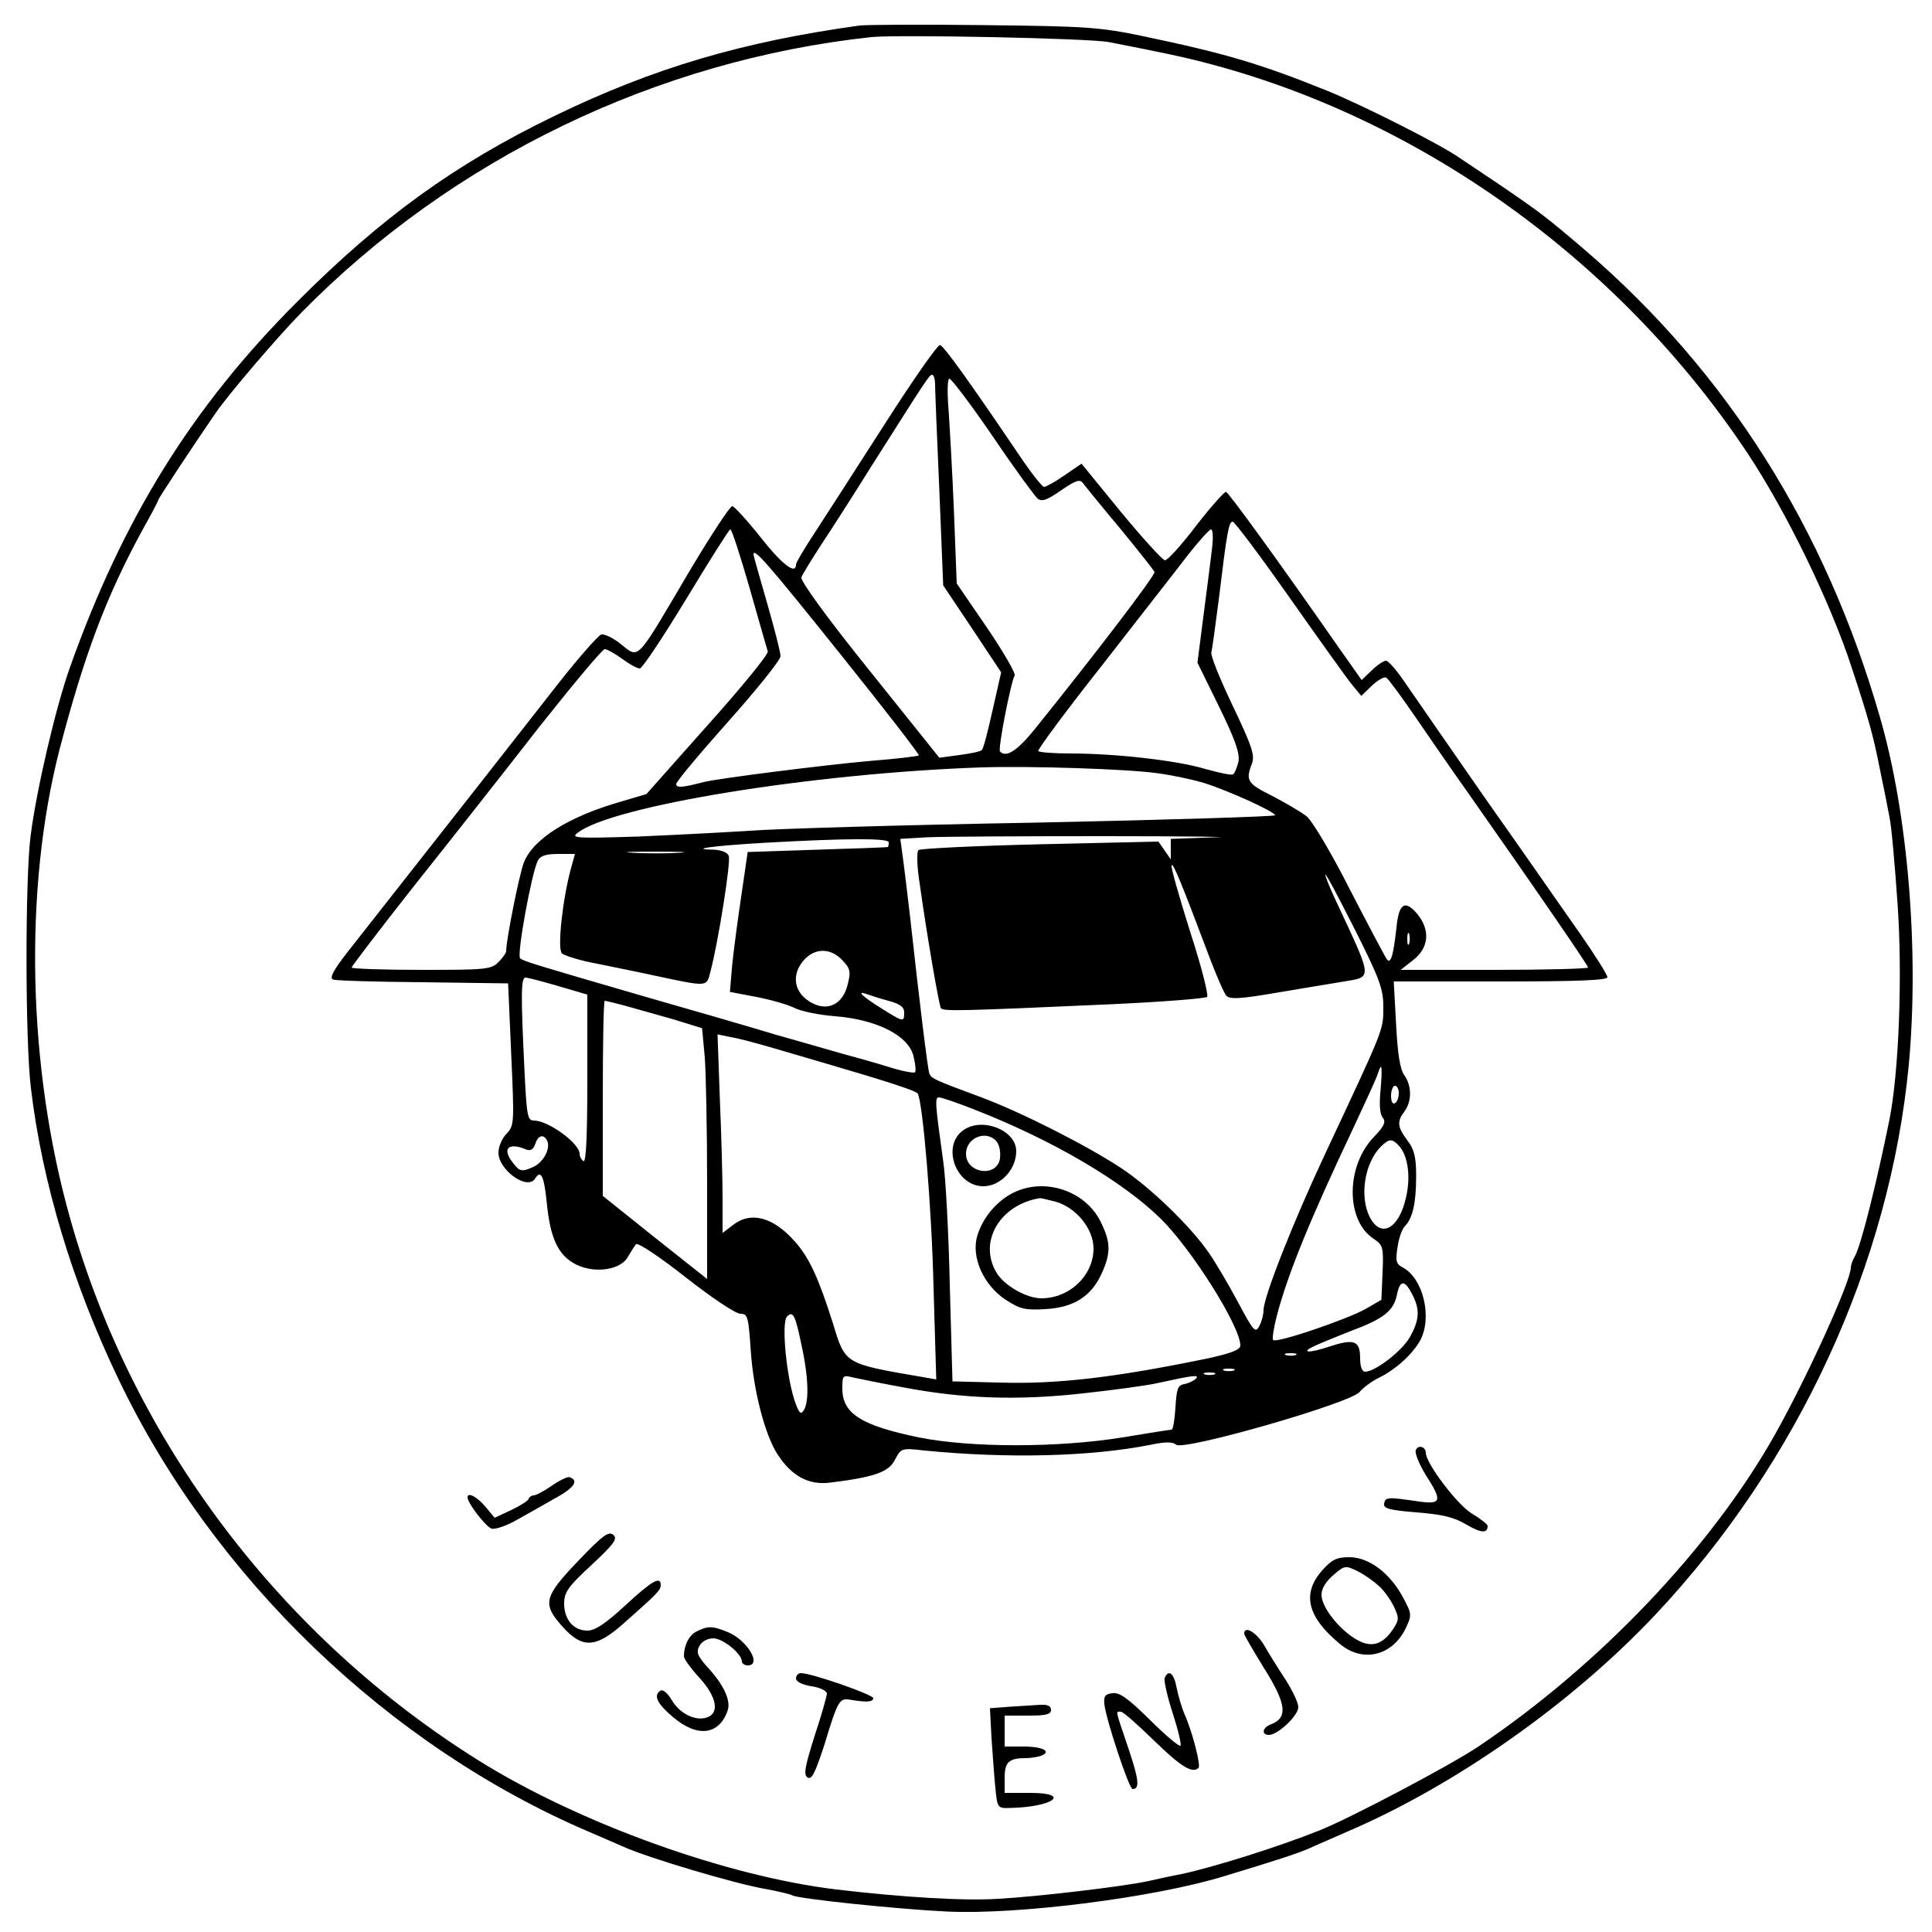 <?xml version="1.0" standalone="no"?>
<!DOCTYPE svg PUBLIC "-//W3C//DTD SVG 20010904//EN"
 "http://www.w3.org/TR/2001/REC-SVG-20010904/DTD/svg10.dtd">
<svg version="1.0" xmlns="http://www.w3.org/2000/svg"
 width="500pt" height="500pt" viewBox="0 0 500 500"
 preserveAspectRatio="xMidYMid meet">
<g transform="translate(0,500) scale(0.1,-0.1)"
fill="#000000" stroke="none">
<path d="M2225 4934 c-303 -42 -532 -109 -790 -234 -258 -125 -447 -262 -665
-480 -273 -273 -452 -561 -590 -950 -36 -102 -86 -315 -101 -435 -14 -111 -14
-529 1 -651 29 -244 107 -504 227 -754 246 -514 700 -950 1218 -1171 39 -17
79 -34 90 -39 62 -28 290 -96 368 -109 32 -6 62 -13 67 -16 14 -9 274 -36 400
-42 183 -9 539 36 720 92 129 39 187 58 215 70 17 8 62 27 100 44 281 120 583
333 798 561 370 393 608 909 657 1425 27 293 -2 649 -75 900 -141 489 -396
892 -762 1207 -102 87 -115 97 -225 172 -40 27 -85 57 -100 67 -51 36 -254
138 -343 174 -173 70 -265 97 -475 141 -115 24 -147 26 -415 29 -159 2 -303 1
-320 -1z m645 -43 c25 -5 83 -16 130 -26 603 -120 1168 -505 1522 -1037 101
-152 215 -386 271 -558 45 -137 55 -174 72 -260 10 -47 21 -103 25 -125 5 -22
14 -124 21 -226 13 -188 3 -434 -21 -556 -33 -163 -74 -328 -90 -355 -6 -10
-10 -23 -10 -28 0 -35 -110 -278 -195 -430 -164 -293 -455 -599 -769 -810 -71
-48 -335 -187 -411 -217 -110 -44 -274 -95 -357 -113 -27 -5 -67 -14 -90 -19
-61 -13 -277 -39 -383 -45 -90 -6 -250 4 -420 24 -284 34 -665 171 -925 333
-514 321 -896 827 -1058 1402 -111 392 -121 853 -28 1215 64 245 121 397 215
569 23 41 41 75 41 78 0 3 90 140 148 224 32 47 160 197 222 260 391 398 919
653 1475 713 68 7 567 -3 615 -13z"/>
<path d="M2290 3903 c-73 -114 -155 -241 -181 -281 -27 -41 -49 -78 -49 -83 0
-28 -37 1 -92 71 -35 44 -68 80 -73 80 -6 0 -55 -75 -110 -167 -144 -244 -129
-228 -182 -187 -18 14 -40 24 -47 22 -7 -2 -56 -57 -108 -123 -78 -100 -344
-439 -551 -702 -34 -44 -45 -64 -35 -68 7 -3 112 -6 233 -7 l220 -3 8 -183 c8
-179 8 -185 -12 -206 -12 -12 -21 -34 -21 -49 0 -45 75 -99 95 -67 15 24 23 6
30 -62 9 -94 30 -138 77 -161 49 -24 117 -13 134 22 7 12 16 26 20 31 5 5 63
-34 129 -86 66 -52 129 -94 141 -94 19 0 21 -7 27 -96 7 -104 37 -219 70 -269
36 -55 80 -79 135 -72 114 14 152 27 168 59 16 30 16 31 77 24 215 -21 429
-16 585 15 38 8 57 8 66 0 20 -16 453 108 475 137 9 11 32 28 51 37 44 22 87
62 106 97 31 60 7 160 -46 188 -17 9 -19 17 -13 53 3 23 12 48 20 55 19 20 28
59 28 129 0 48 -5 69 -23 92 -26 35 -27 49 -7 75 19 26 19 66 -1 94 -11 15
-17 56 -21 132 l-6 110 277 0 c197 0 276 3 276 11 0 6 -32 57 -71 113 -39 55
-149 214 -246 351 -96 138 -190 274 -210 303 -19 28 -40 52 -46 52 -6 0 -23
-11 -37 -25 l-26 -25 -60 85 c-154 221 -284 400 -291 402 -4 1 -39 -38 -77
-87 -38 -50 -74 -90 -81 -90 -6 0 -57 56 -114 125 l-102 125 -44 -30 c-24 -17
-48 -30 -53 -30 -5 0 -34 37 -65 83 -127 188 -194 281 -204 284 -6 2 -70 -90
-143 -204z m130 101 c0 -14 5 -137 11 -273 l10 -246 75 -112 75 -113 -22 -97
c-12 -54 -24 -101 -28 -104 -3 -4 -29 -9 -58 -13 l-52 -7 -181 226 c-112 139
-179 232 -176 241 3 8 27 47 53 87 26 39 83 128 126 197 144 227 152 240 159
240 5 0 8 -12 8 -26z m149 -133 c56 -83 109 -155 116 -161 11 -9 24 -5 61 21
40 27 49 30 58 17 6 -8 49 -61 96 -117 47 -57 86 -107 88 -111 3 -8 -154 -213
-306 -402 -48 -60 -77 -80 -94 -63 -6 6 28 180 38 197 3 5 -29 61 -72 124
l-78 114 -7 182 c-4 101 -11 220 -14 266 -4 47 -3 82 2 82 5 0 56 -67 112
-149z m768 -417 c76 -108 149 -210 162 -226 l24 -29 28 27 c15 14 32 24 37 20
5 -3 39 -49 76 -103 37 -54 97 -141 134 -193 189 -269 312 -449 312 -454 0 -3
-109 -6 -242 -6 l-243 0 33 26 c41 32 44 79 8 121 -31 35 -46 24 -52 -38 -8
-70 -14 -93 -24 -83 -4 5 -47 86 -95 179 -49 97 -98 179 -113 192 -15 12 -55
35 -89 53 -65 32 -70 40 -53 84 8 22 0 45 -50 150 -33 69 -58 131 -55 138 2 7
11 72 20 143 20 166 25 195 35 195 5 0 71 -88 147 -196z m-1397 24 c24 -84 45
-158 47 -164 2 -7 -67 -92 -155 -190 l-159 -179 -64 -19 c-138 -39 -231 -98
-254 -160 -12 -34 -45 -198 -45 -227 0 -5 -9 -18 -20 -29 -19 -19 -33 -20
-200 -20 -99 0 -180 3 -180 6 0 3 73 99 163 213 90 113 235 297 322 409 88
111 164 202 170 202 6 0 26 -11 45 -25 19 -14 39 -25 46 -25 6 0 60 81 120
180 60 99 111 180 114 180 4 0 26 -69 50 -152z m1197 105 c-3 -27 -13 -104
-22 -173 l-16 -125 56 -114 c43 -88 54 -121 50 -143 -4 -15 -10 -30 -14 -32
-4 -3 -36 4 -72 14 -72 22 -233 40 -348 40 -43 0 -80 3 -84 6 -3 3 71 103 165
222 93 120 193 247 221 284 29 37 56 67 61 68 5 0 6 -21 3 -47z m-962 -276
c114 -142 205 -260 203 -262 -2 -2 -58 -9 -123 -14 -116 -10 -401 -46 -434
-55 -54 -14 -71 -16 -71 -5 0 6 61 79 135 162 74 83 135 159 135 169 0 10 -16
72 -35 138 -19 66 -35 122 -35 125 0 19 36 -22 225 -258z m820 -308 c39 -5 93
-17 120 -25 64 -20 185 -75 185 -84 0 -3 -280 -12 -622 -19 -343 -6 -675 -16
-738 -21 -63 -4 -194 -11 -290 -15 -157 -5 -173 -4 -156 9 87 70 609 155 1046
170 128 4 376 -4 455 -15z m148 -166 l-113 -4 0 -27 0 -26 -16 23 -16 23 -307
-7 c-168 -4 -310 -11 -314 -15 -5 -4 -4 -43 3 -86 19 -136 50 -315 55 -323 5
-9 58 -7 440 10 132 6 244 15 249 19 4 5 -15 80 -44 169 -28 89 -50 166 -48
171 3 10 23 -38 101 -245 17 -44 35 -86 41 -92 9 -10 37 -8 131 8 66 11 142
24 168 28 81 14 82 0 -19 217 -13 28 -24 55 -24 60 1 5 34 -58 75 -139 65
-129 75 -156 75 -202 0 -62 4 -51 -150 -380 -84 -179 -160 -372 -160 -406 0
-11 -5 -30 -11 -41 -10 -19 -15 -13 -54 60 -24 45 -58 103 -76 129 -48 70
-154 172 -229 221 -90 59 -258 144 -360 182 -124 46 -130 49 -135 62 -4 13
-23 162 -50 408 -8 69 -17 142 -20 162 l-5 37 67 4 c38 2 246 3 463 3 217 0
344 -2 283 -3z m-843 -13 c0 -5 -1 -11 -2 -12 -2 -1 -84 -4 -183 -7 l-180 -6
-16 -110 c-9 -60 -20 -142 -24 -181 l-6 -71 68 -13 c37 -7 82 -20 98 -28 17
-9 65 -19 107 -22 108 -9 189 -50 202 -103 5 -20 7 -39 4 -42 -3 -3 -34 3 -69
14 -35 11 -89 26 -119 34 -30 9 -109 31 -175 50 -66 20 -214 63 -330 96 -296
86 -319 93 -329 101 -9 9 30 222 46 253 6 12 21 17 53 17 l43 0 -10 -36 c-22
-80 -36 -209 -24 -221 6 -6 47 -19 91 -27 44 -9 109 -22 145 -30 146 -31 138
-31 149 11 20 76 53 284 47 298 -3 9 -19 15 -38 16 -68 1 -6 10 133 18 214 12
319 12 319 1z m-542 -27 c-32 -2 -86 -2 -120 0 -35 2 -9 3 57 3 66 0 94 -1 63
-3z m1889 -235 c-3 -7 -5 -2 -5 12 0 14 2 19 5 13 2 -7 2 -19 0 -25z m-1467
-43 c21 -22 22 -30 14 -62 -12 -51 -50 -71 -92 -49 -48 25 -56 74 -20 113 28
30 68 30 98 -2z m-735 -67 l75 -22 0 -219 c0 -143 -3 -216 -10 -212 -5 3 -10
12 -10 19 0 27 -81 86 -118 86 -17 0 -19 11 -25 137 -9 187 -9 233 3 233 6 0
44 -10 85 -22z m854 -38 c30 -8 41 -16 41 -30 0 -26 -1 -26 -60 11 -48 30 -66
47 -36 36 8 -3 33 -11 55 -17z m-677 -14 c29 -8 85 -24 124 -35 l71 -22 7 -76
c3 -42 6 -188 6 -324 l0 -249 -135 107 -135 108 0 252 c0 139 2 253 5 253 2 0
28 -6 57 -14z m371 -106 c37 -11 100 -29 140 -41 161 -47 238 -72 242 -79 13
-22 36 -290 41 -502 l7 -238 -34 6 c-204 35 -201 33 -233 138 -37 117 -61 170
-98 212 -57 65 -115 80 -162 43 l-26 -20 0 89 c0 49 -3 164 -7 257 l-6 168 34
-7 c19 -3 64 -15 102 -26z m1580 -110 c-4 -38 -2 -65 6 -73 8 -11 3 -22 -23
-49 -73 -75 -74 -216 -1 -264 24 -16 26 -21 23 -88 l-3 -70 -40 -23 c-47 -27
-232 -90 -240 -81 -3 3 1 30 9 61 28 109 89 257 199 489 30 64 58 125 62 137
11 35 13 24 8 -39z m47 -9 c0 -11 -4 -23 -10 -26 -6 -4 -10 5 -10 19 0 14 5
26 10 26 6 0 10 -9 10 -19z m-1097 -43 c202 -79 382 -185 481 -282 81 -80 206
-279 206 -328 0 -11 -23 -20 -82 -33 -237 -49 -390 -68 -543 -63 l-120 3 -7
250 c-3 138 -11 282 -17 320 -21 150 -22 165 -11 165 6 0 48 -14 93 -32z
m-1108 -78 c12 -20 -8 -59 -37 -71 -28 -12 -33 -11 -50 11 -30 37 -13 55 34
35 11 -4 18 0 23 14 7 22 20 27 30 11z m2207 -17 c22 -26 29 -78 17 -131 -18
-82 -65 -108 -94 -52 -27 53 -14 140 29 183 22 21 29 21 48 0z m33 -383 c20
-39 19 -65 -6 -110 -20 -36 -90 -90 -116 -90 -8 0 -13 13 -13 35 0 46 -16 51
-80 30 -53 -18 -77 -16 -37 2 12 6 54 23 92 38 86 32 111 52 120 93 8 40 20
41 40 2z m-1582 -125 c19 -84 22 -152 7 -175 -7 -11 -11 -8 -20 15 -24 62 -39
213 -23 228 15 15 21 4 36 -68z m1280 -32 c-7 -2 -19 -2 -25 0 -7 3 -2 5 12 5
14 0 19 -2 13 -5z m-160 -40 c-7 -2 -19 -2 -25 0 -7 3 -2 5 12 5 14 0 19 -2
13 -5z m-50 -10 c-7 -2 -19 -2 -25 0 -7 3 -2 5 12 5 14 0 19 -2 13 -5z m-808
-33 c157 -30 298 -35 468 -16 82 9 170 21 195 27 91 20 107 22 97 11 -5 -5
-19 -12 -30 -14 -17 -3 -20 -12 -23 -61 -2 -31 -6 -57 -10 -57 -4 0 -61 -9
-127 -20 -167 -27 -392 -27 -527 0 -150 31 -198 62 -198 126 0 35 1 36 28 29
15 -3 72 -15 127 -25z"/>
<path d="M2493 2075 c-57 -40 -20 -145 52 -145 44 0 85 43 85 91 0 54 -88 89
-137 54z m86 -29 c7 -8 11 -27 9 -43 -6 -51 -88 -41 -88 11 0 42 53 63 79 32z"/>
<path d="M2622 1913 c-42 -21 -79 -64 -93 -112 -16 -54 16 -127 74 -165 37
-24 50 -27 102 -24 74 4 119 33 146 92 24 53 24 80 -2 133 -39 81 -145 117
-227 76z m110 -23 c53 -15 98 -70 98 -121 0 -70 -62 -129 -135 -129 -39 0 -98
34 -117 68 -46 79 10 174 112 191 3 1 22 -4 42 -9z"/>
<path d="M3664 1247 c-3 -8 9 -36 25 -63 44 -68 42 -78 -16 -70 -82 12 -87 12
-91 -5 -2 -13 12 -17 83 -23 66 -5 97 -12 129 -31 39 -23 56 -24 56 -4 0 4
-19 19 -41 32 -37 22 -119 130 -119 157 0 16 -20 22 -26 7z"/>
<path d="M1428 1155 c-20 -14 -41 -25 -47 -25 -5 0 -11 -4 -13 -9 -1 -5 -22
-18 -45 -29 l-43 -20 -24 29 c-22 26 -46 38 -46 24 0 -15 47 -76 62 -81 10 -3
41 8 70 25 29 16 74 42 101 57 44 25 55 43 31 51 -5 2 -26 -8 -46 -22z"/>
<path d="M1496 960 c-89 -93 -93 -111 -40 -170 51 -57 86 -55 156 7 86 76 98
87 98 101 0 24 -23 11 -92 -53 -51 -47 -78 -65 -98 -65 -36 0 -60 29 -60 70 0
29 10 44 71 100 59 55 68 68 56 78 -12 10 -28 -2 -91 -68z"/>
<path d="M3421 935 c-52 -60 -38 -119 46 -189 59 -50 136 -32 171 40 16 34 16
37 -7 80 -34 63 -88 104 -139 104 -33 0 -45 -6 -71 -35z m147 -39 c13 -11 30
-35 39 -53 14 -30 14 -35 -1 -58 -28 -43 -59 -51 -99 -26 -45 28 -87 83 -87
114 0 16 12 35 31 51 29 25 31 25 62 10 18 -9 42 -26 55 -38z"/>
<path d="M1803 778 c-19 -9 -33 -35 -33 -65 0 -6 18 -31 40 -55 45 -49 53 -92
19 -103 -30 -10 -71 11 -91 46 -10 17 -22 27 -28 24 -20 -12 -10 -34 32 -69
62 -53 119 -47 141 17 9 25 -9 65 -49 109 -29 32 -33 42 -24 58 6 12 21 20 36
20 25 0 74 -40 74 -60 0 -5 7 -10 15 -10 38 0 -1 65 -51 86 -39 16 -51 17 -81
2z"/>
<path d="M3220 772 c0 -4 23 -43 50 -87 60 -95 64 -131 18 -148 -21 -8 -24
-27 -4 -27 23 0 76 50 76 72 0 11 -15 43 -33 71 -19 29 -44 69 -56 90 -20 33
-51 51 -51 29z"/>
<path d="M2060 656 c0 -8 16 -16 40 -20 22 -3 40 -12 40 -19 0 -6 -14 -56 -32
-110 -25 -80 -29 -100 -18 -107 11 -7 20 13 43 83 36 118 39 123 68 118 42 -7
58 -6 59 4 1 9 -160 65 -187 65 -7 0 -13 -6 -13 -14z"/>
<path d="M3014 657 c-2 -7 7 -48 21 -91 14 -43 23 -81 20 -84 -3 -3 -39 27
-79 67 -57 56 -79 72 -97 69 -19 -2 -23 -8 -21 -28 4 -39 64 -220 73 -220 19
0 17 23 -11 106 -35 104 -33 94 -19 94 6 0 44 -34 86 -75 69 -67 99 -86 115
-70 6 7 -17 96 -37 140 -7 17 -16 47 -20 68 -7 37 -21 48 -31 24z"/>
<path d="M2613 583 l-51 -4 4 -77 c3 -42 7 -101 10 -129 5 -52 6 -53 37 -52
112 2 162 39 53 39 l-66 0 0 39 c0 41 11 51 55 51 13 0 30 3 39 6 29 11 5 24
-45 24 l-49 0 0 40 0 40 60 0 c47 0 60 3 60 15 0 10 -9 14 -27 13 -16 -1 -51
-3 -80 -5z"/>
</g>
</svg>
